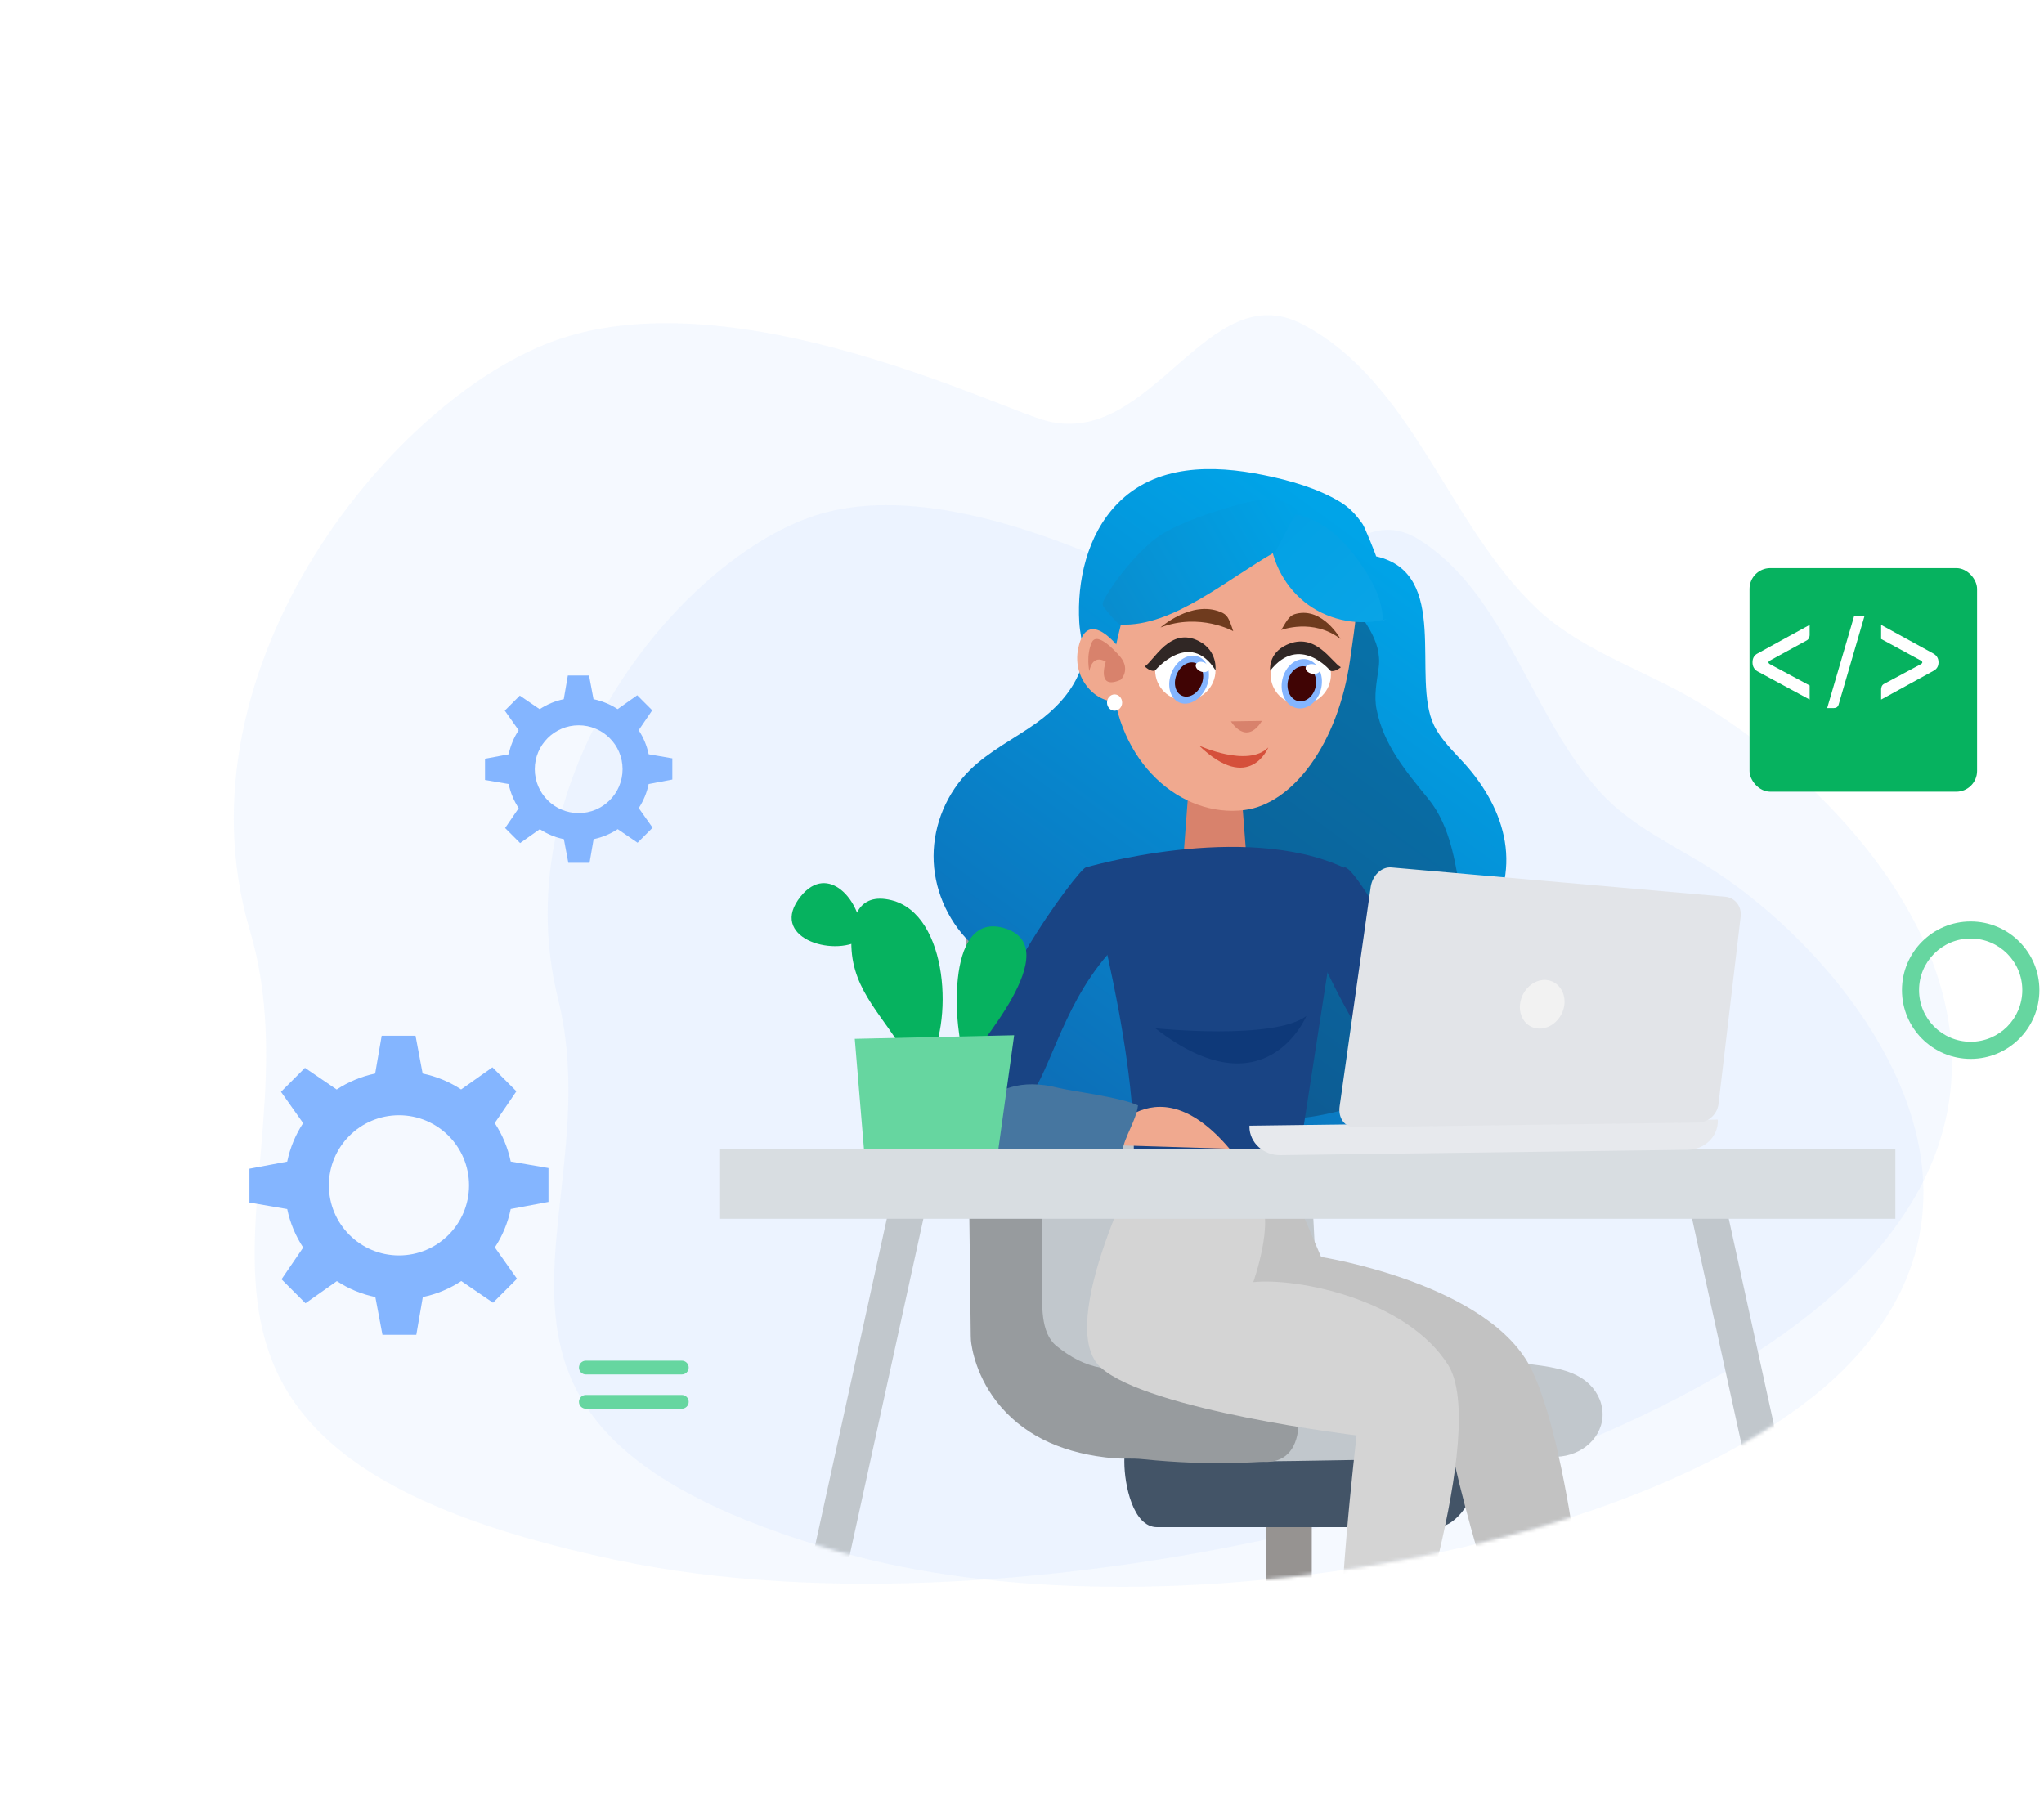 <svg width="590" height="525" viewBox="0 0 590 525" fill="none" xmlns="http://www.w3.org/2000/svg">
<path opacity="0.08" d="M178.336 450.444C294.005 474.731 479.057 430.488 539.54 363.477C600.022 296.466 532.025 225.603 485.825 200.19C471.452 192.334 455.444 186.878 443.604 175.678C417.75 151.146 407.724 110.115 375.923 93.585C348.417 79.266 332.586 129.175 302.318 121.565C289.111 118.325 213.326 80.399 161.458 97.877C114.106 113.833 49.572 192.437 72.11 268.535C94.648 344.634 19.945 417.186 178.336 450.444Z" fill="#84B5FF"/>
<path opacity="0.08" d="M242.168 447.917C334.588 474.447 484.416 446.48 534.633 392.811C584.849 339.143 531.862 275.601 495.321 251.692C483.952 244.296 471.211 238.849 461.958 228.75C441.753 206.634 434.666 171.352 409.491 155.709C387.717 142.162 373.805 183.636 349.65 175.631C339.108 172.206 279.078 136.171 236.963 148.313C198.514 159.397 144.765 222.679 161.08 288.318C177.395 353.957 115.613 411.589 242.168 447.917Z" fill="#84B5FF"/>
<mask id="mask0" mask-type="alpha" maskUnits="userSpaceOnUse" x="150" y="104" width="406" height="355">
<path d="M242.166 447.917C334.586 474.447 484.415 446.48 534.631 392.811C584.848 339.143 531.861 275.601 495.319 251.692C483.95 244.296 497.389 233.536 488.135 223.437C467.931 201.321 520.495 137.396 495.319 121.753C473.545 108.206 416.916 113.226 392.762 105.221C382.22 101.796 285.004 115.877 267.174 112.81C227.739 106.026 175.398 228.676 164.492 265.932C153.586 303.188 115.612 411.589 242.166 447.917Z" fill="#84B5FF"/>
</mask>
<g mask="url(#mask0)">
<path d="M365.387 432.543H378.645V466.077H365.387V432.543Z" fill="#969391"/>
<path d="M427.751 422.052C427.751 428.463 421.694 440.852 414.687 440.852H333.991C326.984 440.852 324.539 428.436 324.539 422.052V421.563C324.539 415.151 326.984 408.25 333.991 408.25H414.687C421.694 408.25 427.751 415.151 427.751 421.563V422.052Z" fill="#435467"/>
<path d="M462.57 409.019C462.081 415.838 455.508 420.973 447.849 420.511C445.622 420.375 362.482 422.141 359.06 421.842C344.121 420.593 366.04 414.507 359.06 406.628C347.245 406.682 344.855 406.519 342.22 405.46C338.2 403.857 303.488 395.896 300.908 386.795C298.328 377.666 288.306 262.497 288.306 262.497C292.461 255.515 336.842 259.97 357.62 262.497C368.648 263.856 375.058 273.827 375.058 281.515C375.058 284.178 375.384 286.868 375.547 289.53C376.388 303.006 377.122 316.482 377.937 329.957C378.398 337.293 378.752 344.656 379.105 352.018C379.295 356.012 379.512 360.033 379.784 364.027C380.055 368.401 379.566 373.645 380.734 377.883C384.157 390.653 409.579 391.93 420.416 392.065C437.799 392.283 433.861 392.88 442.308 393.886C449.75 394.782 455.101 396.059 458.795 399.618C461.429 402.172 462.787 405.595 462.57 409.019Z" fill="#C1C7CC"/>
<path d="M329.753 421.218C350.178 423.31 363.08 421.925 364.764 422.006C370.495 422.305 374.243 418.909 374.786 411.927C375.058 408.422 374.107 404.972 372.178 402.418C369.462 398.859 365.47 397.663 359.902 396.93C353.573 396.087 343.714 395.734 330.622 395.924C326.358 395.979 321.958 395.598 317.775 394.838C312.913 393.941 309.029 391.795 305.037 388.616C300.148 384.731 300.799 376.39 300.881 369.978C300.935 365.984 300.908 362.045 300.799 358.078C300.338 339.386 300.311 320.667 300.093 301.974C299.985 291.514 299.849 281.082 299.74 270.622C299.659 263.666 294.906 258.368 289.147 258.857C283.362 259.319 278.772 265.351 278.853 272.306L280.211 385.709C280.211 386.144 280.239 386.551 280.266 386.986C280.429 388.725 281.651 397.826 289.093 406.33C296.59 414.888 307.508 419.779 321.659 420.974C324.239 421.164 326.983 420.92 329.753 421.218Z" fill="#979B9E"/>
<path d="M357.063 313.432C341.719 325.194 319.449 329.957 302.293 320.856C296.912 318.009 291.957 313.458 290.892 307.604C289.613 300.552 294.168 293.26 292.25 286.341C290.572 280.221 284.445 276.469 279.89 271.945C273.283 265.398 269.447 256.271 269.474 247.09C269.5 237.909 273.336 228.808 279.97 222.288C285.59 216.753 292.916 213.187 299.363 208.557C304.451 204.884 309.033 200.121 311.457 194.346C313.854 188.651 311.883 185.298 311.537 179.71C310.818 167.762 313.828 154.403 322.432 145.515C333.567 133.965 350.11 134.152 364.735 137.132C372.141 138.622 380.319 140.937 386.819 144.876C389.589 146.552 391.427 148.601 393.319 151.289C393.931 152.141 397.341 160.63 397.208 160.603C418.892 165.553 407.251 195.57 413.911 209.355C416.015 213.693 419.691 217.046 422.915 220.638C428.562 226.972 432.984 234.582 434.369 242.938C435.755 251.294 433.863 260.395 428.242 266.729C427.337 267.767 426.271 268.778 425.925 270.109C425.392 272.104 426.511 274.1 427.337 275.99C432.265 287.299 426.618 300.392 419.505 310.478C414.736 317.264 409.116 323.704 401.817 327.642C390.175 333.949 375.471 332.964 363.483 327.323" fill="url(#paint0_linear)"/>
<path opacity="0.42" d="M367.453 164.651C374.779 161.085 384.129 165.05 388.658 171.836C393.16 178.622 399.021 184.663 397.955 192.726C397.422 196.718 396.543 200.789 397.342 204.754C399.367 215.026 405.707 222.531 412.314 230.647C417.908 237.513 419.719 246.64 421.158 255.369C422.01 260.585 422.703 266.333 419.932 270.83C416.416 276.525 412.393 283.869 408.611 289.378C402.377 298.399 406.027 307.208 398.488 315.191C396.25 317.533 393.107 318.757 390.017 319.741C383.757 321.684 377.283 322.828 370.73 323.174C365.136 323.467 359.462 323.121 354.187 321.285C341.241 316.734 332.583 302.205 334.927 288.686C336.712 278.441 343.771 269.925 347.128 260.052C349.525 252.974 349.925 245.23 348.3 237.938C346.222 228.731 340.921 219.577 343.212 210.422" fill="#113356"/>
<path d="M341.325 251.045C340.13 258.082 349.582 258.68 349.582 258.68C353.738 258.68 360.229 257.403 360.229 253.246L358.219 227.191C358.219 223.034 354.824 219.638 350.668 219.638C346.513 219.638 343.118 223.007 343.118 227.191L341.325 251.045Z" fill="#D8826C"/>
<path d="M378.242 159.001C377.283 157.191 370.037 159.134 369.238 157.218C364.576 161.396 354.533 153.173 348.939 156.34C341.613 160.491 335.726 164.643 327.627 166.984C324.964 167.756 328.826 169.513 326.002 169.646C325.257 174.542 320.648 189.79 320.914 194.846C322.273 220.207 340.92 236.174 359.248 233.832C373.1 232.049 386.207 214.885 389.696 190.509C390.016 188.22 391.694 177.203 391.535 174.968C384.981 168.581 382.61 167.118 378.242 159.001Z" fill="#F0A98F"/>
<path d="M355.307 208.235C355.307 208.235 359.623 215.5 364.258 208.102L355.307 208.235Z" fill="#D8826C"/>
<path d="M350.857 193.492C350.857 198.282 346.967 202.194 342.146 202.194C337.324 202.194 333.435 198.308 333.435 193.492C333.435 188.702 337.324 184.79 342.146 184.79C346.967 184.79 350.857 188.702 350.857 193.492Z" fill="white"/>
<path d="M348.244 198.283C346.699 201.929 343.209 203.951 340.439 202.807C337.669 201.636 336.683 197.751 338.201 194.105C339.746 190.433 343.236 188.437 345.98 189.581C348.777 190.726 349.789 194.611 348.244 198.283Z" fill="#84B5FF"/>
<path d="M346.78 197.671C345.688 200.252 343.21 201.689 341.239 200.864C339.268 200.039 338.548 197.272 339.667 194.664C340.76 192.056 343.237 190.619 345.208 191.444C347.18 192.295 347.872 195.063 346.78 197.671Z" fill="#400404"/>
<path d="M348.883 193.308C348.59 194.026 347.524 194.239 346.512 193.813C345.5 193.388 344.914 192.456 345.207 191.764C345.5 191.046 346.565 190.833 347.578 191.259C348.59 191.684 349.176 192.616 348.883 193.308Z" fill="white"/>
<path d="M346.115 215.235C346.115 215.235 360.154 221.702 366.095 215.768C366.095 215.768 360.687 229.259 346.115 215.235Z" fill="#D5503B"/>
<path d="M350.856 193.493C350.856 193.493 351.549 187.905 346.088 185.084C337.723 180.773 333.141 190.752 330.424 192.375C330.424 192.375 332.182 194.132 333.461 193.52C333.461 193.493 343.371 181.651 350.856 193.493Z" fill="#302725"/>
<path d="M366.759 194.693C366.759 199.51 370.649 203.395 375.47 203.395C380.265 203.395 384.181 199.51 384.181 194.693C384.181 189.903 380.292 186.018 375.47 186.018C370.675 185.991 366.759 189.903 366.759 194.693Z" fill="white"/>
<path d="M381.381 198.578C380.555 202.463 377.385 205.071 374.268 204.406C371.151 203.74 369.313 200.068 370.139 196.209C370.965 192.324 374.135 189.716 377.252 190.355C380.342 191.02 382.206 194.693 381.381 198.578Z" fill="#84B5FF"/>
<path d="M379.757 198.231C379.171 200.998 376.933 202.835 374.722 202.382C372.511 201.93 371.206 199.295 371.765 196.554C372.351 193.787 374.615 191.924 376.826 192.403C379.011 192.855 380.343 195.463 379.757 198.231Z" fill="#400404"/>
<path d="M381.01 193.549C380.85 194.294 379.785 194.72 378.666 194.48C377.52 194.241 376.748 193.442 376.881 192.697C377.041 191.952 378.08 191.526 379.225 191.766C380.371 192.005 381.17 192.804 381.01 193.549Z" fill="white"/>
<path d="M366.626 193.625C366.626 193.625 365.933 188.648 371.394 186.147C379.759 182.315 384.341 191.177 387.032 192.614C387.032 192.614 385.273 194.157 383.995 193.625C384.021 193.625 375.044 182.847 366.626 193.625Z" fill="#302725"/>
<path d="M334.977 181.142C334.977 181.142 343.821 173.239 352.292 176.645C354.264 177.443 354.717 178.375 355.969 182.207C355.969 182.207 346.325 176.805 334.977 181.142Z" fill="#6F3B1E"/>
<path d="M386.925 184.444C386.925 184.444 381.89 175.316 374.218 177.152C372.433 177.578 371.821 178.403 369.823 181.863C369.823 181.889 378.96 178.35 386.925 184.444Z" fill="#6F3B1E"/>
<path d="M323.389 187.476C323.389 187.476 313.985 174.65 311.268 186.971C309.11 196.79 317.875 204.002 323.309 202.166C328.743 200.33 323.389 187.476 323.389 187.476Z" fill="#F0A98F"/>
<path d="M323.497 189.765C323.497 189.765 316.837 181.676 315.133 185.481C313.428 189.286 314.44 193.757 314.44 193.757C314.44 193.757 315.133 188.648 319.182 191.016C319.182 191.016 316.305 199.425 323.497 196.232C323.524 196.232 326.348 193.438 323.497 189.765Z" fill="#D8826C"/>
<path d="M323.905 202.823C323.905 204.127 322.92 205.165 321.721 205.165C320.496 205.165 319.537 204.101 319.537 202.823C319.537 201.52 320.522 200.455 321.721 200.455C322.92 200.455 323.905 201.493 323.905 202.823Z" fill="white"/>
<path d="M400.298 178.669C392.68 180.798 384.102 179.255 377.628 174.598C371.155 169.941 366.946 162.25 366.52 154.293C366.387 152.085 366.84 149.424 368.838 148.519C369.53 148.199 370.329 148.173 371.102 148.199C375.817 148.333 380.346 150.328 384.102 153.229C387.858 156.13 390.841 159.882 393.479 163.82C395.37 166.668 397.075 169.648 398.114 172.895C398.753 174.944 399.126 177.073 399.206 179.202" fill="url(#paint1_linear)"/>
<path d="M368.171 159.271C354.239 167.148 338.469 181.066 323.364 180.294C322.592 180.268 318.702 175.504 318.383 174.892C318.116 174.36 318.409 173.695 318.702 173.109C321.766 167.308 329.971 157.222 336.071 153.789C342.171 150.357 348.858 148.175 355.518 146.205C358.901 145.221 362.337 144.263 365.747 144.209C369.13 144.156 372.54 145.088 374.431 147.376" fill="url(#paint2_linear)"/>
<path d="M440.58 401.953C440.58 401.953 443.785 388.151 412.523 375.382C381.288 362.613 368.522 361.227 366.757 370.22C364.991 379.213 372.651 397.987 417.303 410.05C435.474 414.94 440.58 401.953 440.58 401.953Z" fill="#DE947A"/>
<path d="M420.451 399.075C420.451 399.048 420.451 399.021 420.451 398.994C421.565 390.408 432.402 388.914 438.595 393.614C443.674 397.472 448.563 421.435 450.138 430.51C452.583 444.665 454.484 465.965 456.901 480.147C457.607 484.277 458.287 488.379 458.884 492.509C462.089 499.654 462.768 500.823 465.484 505.822C468.2 510.794 470.781 510.413 468.255 511.527C464.18 513.347 452.583 509.734 449.867 501.746C448.373 497.399 447.531 495.552 446.988 490.743C422.95 444.42 419.582 406.085 420.451 399.075Z" fill="#DE947A"/>
<path d="M418.302 399.649C418.302 399.649 419.606 385.548 386.959 377.072C354.284 368.622 341.464 368.948 340.894 378.077C340.323 387.233 350.454 404.784 396.302 410.761C414.989 413.206 418.302 399.649 418.302 399.649Z" fill="#F0A98F"/>
<path d="M442.234 395.647C430.31 370.516 381.339 362.854 381.339 362.854L373.679 344.977L355.807 344.569C326.446 400.347 383.892 393.528 391.144 396.081C398.369 398.635 417.952 413.116 417.952 413.116C421.781 435.259 438.377 490.194 442.641 490.602C446.905 491.037 459.236 485.929 459.236 485.929C459.236 485.929 454.13 420.751 442.234 395.647Z" fill="#C2C2C2"/>
<path d="M402.605 399.103C405.213 392.555 414.746 391.441 418.169 398.396C420.993 404.102 418.169 433.526 415.507 442.328C411.351 456.103 407.141 469.85 402.986 483.598C401.763 487.592 400.541 491.586 399.21 495.552C398.884 503.377 398.993 504.735 399.183 510.414C399.373 516.065 399.129 524.813 396.358 524.704C391.904 524.541 384.163 511.69 385.304 503.322C385.929 498.758 387.694 493.216 389.351 488.651C389.84 399.972 401.682 401.439 402.605 399.103Z" fill="#F0A98F"/>
<path d="M330.279 332.621C330.279 332.621 304.014 382.503 317.785 394.81C331.555 407.145 391.581 414.372 391.581 414.372C391.581 414.372 385.198 468.438 387.317 485.907L403.912 488.461C403.912 488.461 429.878 412.66 417.954 393.941C406.03 375.221 374.958 368.81 361.758 370.114C361.758 370.114 368.141 352.237 363.469 345.825C358.798 339.44 330.279 330.936 330.279 332.621Z" fill="#D4D4D4"/>
<path d="M326.773 340.826C330.386 309.853 313.356 250.435 313.356 250.435C313.356 250.435 358.796 237.013 387.858 250.435L373.001 346.477C373.001 346.477 364.962 348.487 353.69 346.884C342.472 345.254 326.773 340.826 326.773 340.826Z" fill="#194484"/>
<path d="M333.482 296.836C333.482 296.836 367.651 300.368 377.076 293.304C377.076 293.304 365.288 321.586 333.482 296.836Z" fill="#0E3979"/>
<path d="M375.552 347.238C375.552 347.238 356.458 356.339 326.472 342.239C326.771 340.826 327.369 333.137 327.369 333.137L374.167 339.06L375.552 347.238Z" fill="#8F99B6"/>
<path d="M345.132 334.981L342.85 349.516L336.956 349.055L339.211 333.595L345.132 334.981Z" fill="#D4D4D4"/>
<path d="M368.301 336.805L370.121 349.982L355.128 351.34L354.231 334.984L368.301 336.805ZM358.74 347.238L365.313 345.879V339.739L357.599 339.06L358.74 347.238Z" fill="#EAEAEA"/>
<path d="M465.668 331.809C465.668 331.809 453.418 332.298 438.942 329.472C425.986 326.945 411.237 321.81 401.976 311.296C391.22 299.07 381.469 277.063 381.469 277.063C381.469 277.063 384.239 252.72 387.879 250.465C391.491 248.21 416.67 298.744 423.188 302.738C426.936 305.02 439.892 309.585 451.083 313.823C459.421 316.974 466.782 319.936 468.547 321.62C472.703 325.533 465.668 331.809 465.668 331.809Z" fill="#194484"/>
<path d="M472.783 331.836C471.235 324.256 466.183 318.686 460.181 318.686C454.178 318.686 449.126 324.256 447.578 331.836H472.783Z" fill="#22272E"/>
<path d="M453.311 325.584C453.311 327.322 451.572 328.708 449.427 328.708C447.281 328.708 445.543 327.295 445.543 325.584C445.543 323.845 447.281 322.459 449.427 322.459C451.572 322.432 453.311 323.845 453.311 325.584Z" fill="#F0A98F"/>
<path d="M458.689 318.687C458.689 321.186 457.522 323.224 456.055 323.224C454.588 323.224 453.42 321.186 453.42 318.687C453.42 316.187 454.588 314.177 456.055 314.177C457.522 314.177 458.689 316.187 458.689 318.687Z" fill="#F0A98F"/>
<path d="M466.32 319.011C465.505 321.348 463.74 322.842 462.354 322.326C460.996 321.81 460.535 319.473 461.349 317.137C462.164 314.8 463.93 313.306 465.315 313.822C466.7 314.338 467.135 316.675 466.32 319.011Z" fill="#F0A98F"/>
<path d="M472.595 325.156C471.047 327.058 468.901 327.819 467.787 326.841C466.674 325.863 467.027 323.499 468.548 321.597C470.096 319.695 472.242 318.935 473.355 319.913C474.469 320.918 474.116 323.254 472.595 325.156Z" fill="#F0A98F"/>
<path d="M474.415 331.347C472.133 332.08 469.933 331.51 469.526 330.043C469.091 328.576 470.585 326.81 472.867 326.049C475.148 325.315 477.348 325.886 477.783 327.353C478.19 328.82 476.696 330.613 474.415 331.347Z" fill="#F0A98F"/>
<path d="M317.86 330.476C317.86 330.476 332.445 305.101 354.907 331.618L317.86 330.476Z" fill="#F0A98F"/>
<path d="M313.382 250.439C311.616 250.575 280.191 291.22 276.253 325.235C276.253 325.235 276.036 338.629 295.293 319.095C302.952 311.324 305.723 291.736 319.792 275.489C319.792 275.462 320.661 249.869 313.382 250.439Z" fill="#194484"/>
<path d="M328.482 319.094C323.376 316.703 309.171 314.964 305.613 314.068C283.096 308.308 278.398 328.033 278.398 328.033C274.514 334.553 305.559 333.738 323.947 332.244C324.734 327.815 327.939 323.55 328.482 319.094Z" fill="#4676A0"/>
<path d="M289.615 267.852C308.655 273.123 281.086 303.144 278.37 308.035V304.965C275.654 299.15 272.313 263.07 289.615 267.852Z" fill="#06B25F"/>
<path d="M257.295 259.862C273.972 263.992 275.302 296.133 267.507 307.707L261.369 304.637C255.529 293.606 246.186 286.515 245.751 273.175C245.507 265.296 247.625 257.472 257.295 259.862Z" fill="#06B25F"/>
<path d="M231.139 258.749C239.043 248.941 248.522 260.134 248.522 269.209V271.247C240.347 276.409 221.606 270.567 231.139 258.749Z" fill="#06B25F"/>
<path d="M292.737 298.851L287.631 335.665L249.796 336.697L246.727 299.883L292.737 298.851Z" fill="#66D6A0"/>
<path d="M529.254 538.125L488.268 351.121L498.127 347.807L539.847 538.125H529.254Z" fill="#C1C7CC"/>
<path d="M225.731 538.123L266.689 351.12L256.857 347.805L215.111 538.123H225.731Z" fill="#C1C7CC"/>
<path d="M207.857 331.698H547.098V351.831H207.857V331.698Z" fill="#D8DDE1"/>
<path d="M495.821 323.196C495.821 323.305 495.848 323.441 495.848 323.549C495.902 328.114 492.018 331.863 487.184 331.917L369.55 333.466C364.688 333.52 360.722 329.88 360.641 325.315C360.641 325.179 360.641 325.071 360.668 324.962L495.821 323.196Z" fill="#E7E9ED"/>
<path d="M386.683 319.364C386.194 322.733 388.177 325.45 391.056 325.396L490.166 324.065C493.073 324.038 495.68 321.674 496.033 318.767L502.443 264.565C502.796 261.658 500.786 259.104 497.962 258.859L401.622 250.41C398.797 250.165 396.135 252.719 395.646 256.088L386.683 319.364Z" fill="#E2E4E8"/>
<path d="M438.781 289.697C438.264 293.609 440.709 296.842 444.24 296.923C447.771 297.005 451.03 293.989 451.546 290.131C452.035 286.3 449.591 283.067 446.087 282.877C442.583 282.768 439.324 285.784 438.781 289.697Z" fill="#F2F2F2"/>
</g>
<path d="M568.834 266C557.879 266 549 274.879 549 285.834C549 296.79 557.879 305.669 568.834 305.669C579.79 305.669 588.669 296.79 588.669 285.834C588.669 274.879 579.79 266 568.834 266ZM568.834 300.727C560.601 300.727 553.933 294.058 553.933 285.825C553.933 277.591 560.601 270.923 568.834 270.923C577.068 270.923 583.736 277.591 583.736 285.825C583.736 294.058 577.068 300.727 568.834 300.727Z" fill="#66D6A0"/>
<g filter="url(#filter0_d)">
<path d="M147.418 345.011L158.319 342.961V333.188L147.418 331.308C146.581 327.293 144.992 323.534 142.805 320.202L149.058 311.027L142.139 304.107L133.1 310.497C129.768 308.31 126.026 306.738 121.994 305.901L119.944 295H110.17L108.291 305.901C104.276 306.738 100.517 308.327 97.185 310.514L88.027 304.261L81.107 311.181L87.497 320.219C85.31 323.551 83.738 327.31 82.901 331.325L72 333.375V343.149L82.901 345.028C83.738 349.061 85.327 352.802 87.514 356.134L81.261 365.292L88.181 372.212L97.236 365.822C100.568 368.009 104.327 369.598 108.342 370.418L110.393 381.319H120.166L122.045 370.418C126.078 369.581 129.819 367.992 133.151 365.805L142.309 372.059L149.229 365.139L142.839 356.1C145.009 352.785 146.581 349.043 147.418 345.011ZM115.16 358.407C103.985 358.407 94.93 349.334 94.93 338.177C94.93 327.019 103.985 317.947 115.16 317.947C126.334 317.947 135.39 327.002 135.39 338.177C135.39 349.351 126.334 358.407 115.16 358.407Z" fill="#84B5FF"/>
</g>
<g filter="url(#filter1_d)">
<path d="M187.24 222.326L194.068 221.041V214.92L187.24 213.742C186.716 211.227 185.72 208.873 184.35 206.786L188.267 201.039L183.933 196.704L178.271 200.707C176.184 199.337 173.841 198.352 171.315 197.828L170.031 191H163.909L162.732 197.828C160.217 198.352 157.862 199.348 155.775 200.718L150.039 196.801L145.704 201.135L149.707 206.797C148.337 208.884 147.352 211.238 146.828 213.753L140 215.037V221.159L146.828 222.336C147.352 224.862 148.348 227.206 149.718 229.293L145.801 235.029L150.135 239.364L155.807 235.361C157.894 236.731 160.249 237.726 162.764 238.24L164.048 245.068H170.17L171.347 238.24C173.873 237.716 176.217 236.72 178.304 235.35L184.04 239.267L188.374 234.933L184.372 229.271C185.731 227.195 186.716 224.851 187.24 222.326ZM167.034 230.716C160.035 230.716 154.362 225.033 154.362 218.045C154.362 211.056 160.035 205.373 167.034 205.373C174.033 205.373 179.706 211.045 179.706 218.045C179.706 225.044 174.033 230.716 167.034 230.716Z" fill="#84B5FF"/>
</g>
<path d="M196.811 396.762H169.103C168.012 396.762 167.121 395.88 167.121 394.78C167.121 393.689 168.003 392.797 169.103 392.797H196.811C197.901 392.797 198.793 393.679 198.793 394.78C198.793 395.87 197.901 396.762 196.811 396.762Z" fill="#66D6A0"/>
<path d="M196.81 406.655H169.103C168.012 406.655 167.12 405.773 167.12 404.673C167.12 403.582 168.002 402.69 169.103 402.69H196.81C197.901 402.69 198.793 403.573 198.793 404.673C198.793 405.764 197.901 406.655 196.81 406.655Z" fill="#66D6A0"/>
<g filter="url(#filter2_d)">
<rect x="500" y="159" width="65.68" height="64.547" rx="6" fill="#06B25F"/>
</g>
<path d="M522.357 201.947L507.323 193.816C506.351 193.254 505.865 192.384 505.865 191.208C505.865 189.981 506.377 189.112 507.399 188.6L522.357 180.392V183.384C522.357 183.589 522.281 183.87 522.127 184.228C521.974 184.535 521.744 184.765 521.437 184.918L510.775 190.748C510.365 191.055 510.365 191.362 510.775 191.668L522.357 197.882V201.947Z" fill="white"/>
<path d="M535.164 177.938H538.155L530.715 203.405C530.51 204.07 530.05 204.402 529.334 204.402H527.416L535.164 177.938Z" fill="white"/>
<path d="M542.984 180.392L557.942 188.6C559.016 189.163 559.553 190.032 559.553 191.208C559.553 192.384 559.016 193.228 557.942 193.74L542.984 201.947V198.956C542.984 198.802 543.035 198.547 543.138 198.189C543.291 197.831 543.521 197.575 543.828 197.422L554.567 191.668C554.976 191.362 554.976 191.055 554.567 190.748L542.984 184.458V180.392Z" fill="white"/>
<defs>
<filter id="filter0_d" x="62" y="289" width="106.319" height="106.319" filterUnits="userSpaceOnUse" color-interpolation-filters="sRGB">
<feFlood flood-opacity="0" result="BackgroundImageFix"/>
<feColorMatrix in="SourceAlpha" type="matrix" values="0 0 0 0 0 0 0 0 0 0 0 0 0 0 0 0 0 0 127 0"/>
<feOffset dy="4"/>
<feGaussianBlur stdDeviation="5"/>
<feColorMatrix type="matrix" values="0 0 0 0 0.089 0 0 0 0 0.04 0 0 0 0 0.396 0 0 0 0.25 0"/>
<feBlend mode="normal" in2="BackgroundImageFix" result="effect1_dropShadow"/>
<feBlend mode="normal" in="SourceGraphic" in2="effect1_dropShadow" result="shape"/>
</filter>
<filter id="filter1_d" x="130" y="185" width="74.068" height="74.068" filterUnits="userSpaceOnUse" color-interpolation-filters="sRGB">
<feFlood flood-opacity="0" result="BackgroundImageFix"/>
<feColorMatrix in="SourceAlpha" type="matrix" values="0 0 0 0 0 0 0 0 0 0 0 0 0 0 0 0 0 0 127 0"/>
<feOffset dy="4"/>
<feGaussianBlur stdDeviation="5"/>
<feColorMatrix type="matrix" values="0 0 0 0 0.089 0 0 0 0 0.04 0 0 0 0 0.396 0 0 0 0.25 0"/>
<feBlend mode="normal" in2="BackgroundImageFix" result="effect1_dropShadow"/>
<feBlend mode="normal" in="SourceGraphic" in2="effect1_dropShadow" result="shape"/>
</filter>
<filter id="filter2_d" x="494" y="153" width="87.68" height="86.547" filterUnits="userSpaceOnUse" color-interpolation-filters="sRGB">
<feFlood flood-opacity="0" result="BackgroundImageFix"/>
<feColorMatrix in="SourceAlpha" type="matrix" values="0 0 0 0 0 0 0 0 0 0 0 0 0 0 0 0 0 0 127 0"/>
<feMorphology radius="3" operator="dilate" in="SourceAlpha" result="effect1_dropShadow"/>
<feOffset dx="5" dy="5"/>
<feGaussianBlur stdDeviation="4"/>
<feColorMatrix type="matrix" values="0 0 0 0 0 0 0 0 0 0 0 0 0 0 0 0 0 0 0.2 0"/>
<feBlend mode="normal" in2="BackgroundImageFix" result="effect1_dropShadow"/>
<feBlend mode="normal" in="SourceGraphic" in2="effect1_dropShadow" result="shape"/>
</filter>
<linearGradient id="paint0_linear" x1="294.819" y1="313.221" x2="404.39" y2="163.097" gradientUnits="userSpaceOnUse">
<stop stop-color="#0D6EB7"/>
<stop offset="1" stop-color="#00A4E8"/>
</linearGradient>
<linearGradient id="paint1_linear" x1="400.491" y1="179.864" x2="360.328" y2="136.972" gradientUnits="userSpaceOnUse">
<stop stop-color="#00A2E7"/>
<stop offset="0" stop-color="#09A4E6"/>
<stop offset="1" stop-color="#01A0E4"/>
</linearGradient>
<linearGradient id="paint2_linear" x1="318.098" y1="177.292" x2="374.755" y2="143.991" gradientUnits="userSpaceOnUse">
<stop stop-color="#0491D7"/>
<stop offset="0" stop-color="#098CCD"/>
<stop offset="1" stop-color="#00A3E7"/>
</linearGradient>
</defs>
</svg>
